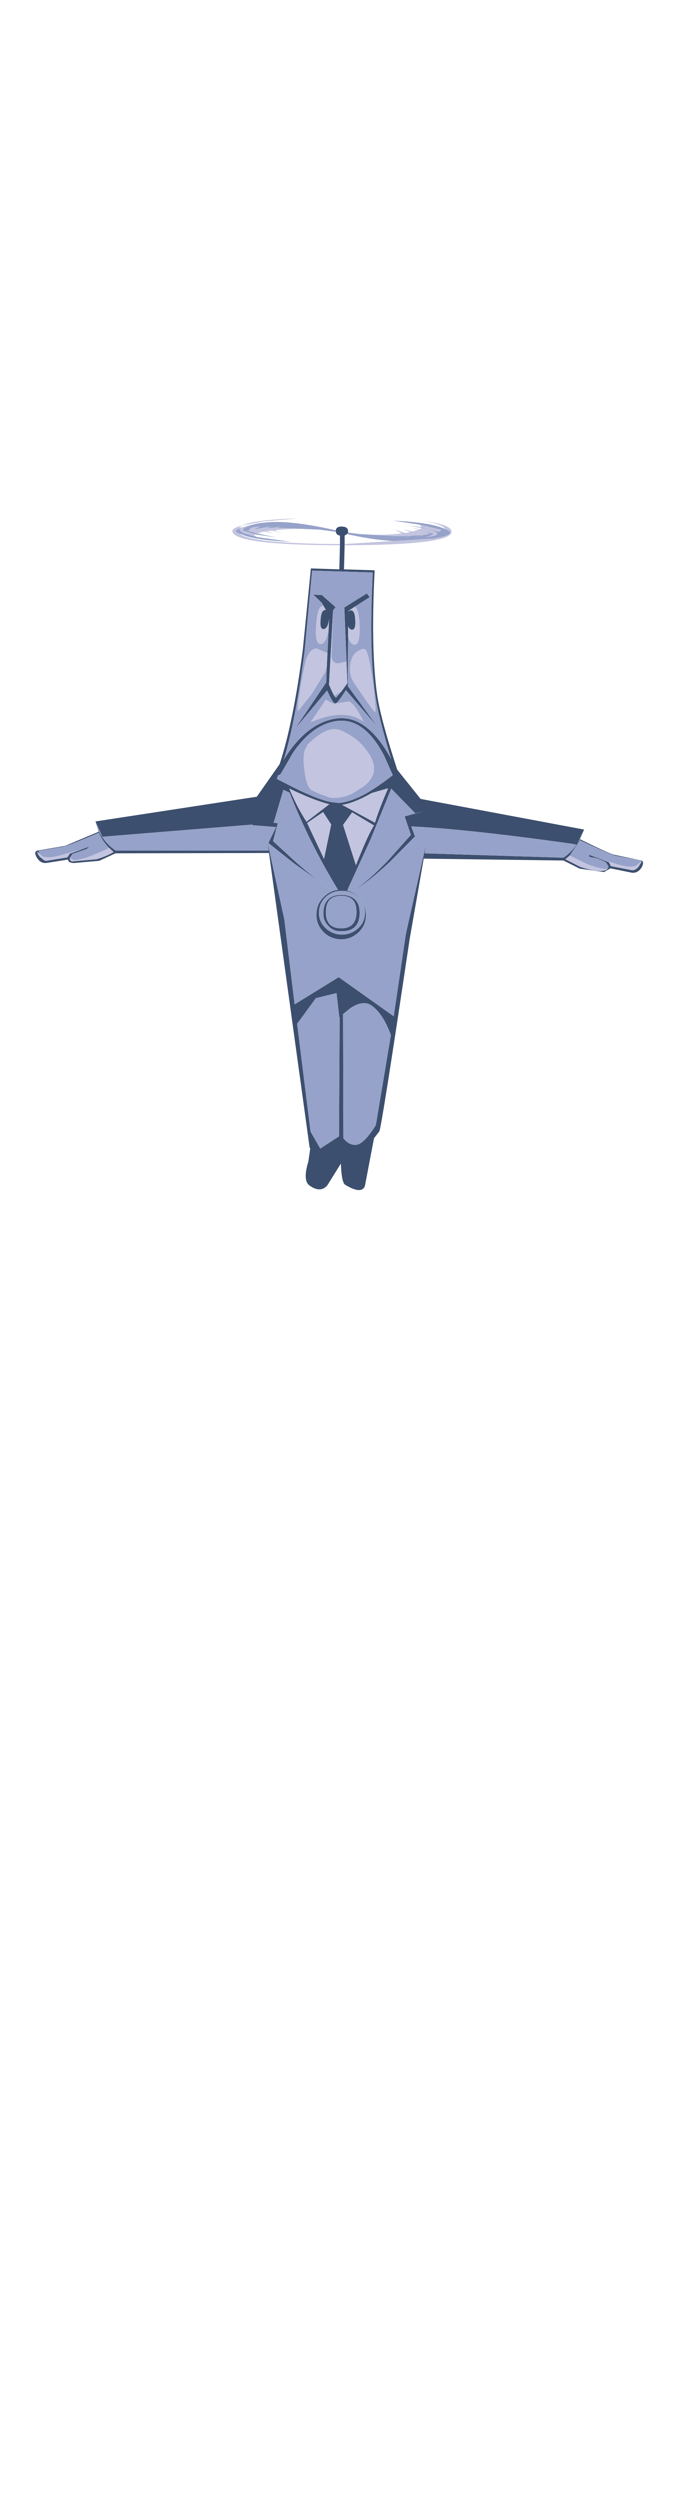 <?xml version="1.0" encoding="UTF-8" standalone="no"?>
<svg xmlns:xlink="http://www.w3.org/1999/xlink" height="468.85px" width="126.45px" xmlns="http://www.w3.org/2000/svg">
  <g transform="matrix(1.0, 0.0, 0.0, 1.0, 74.7, 273.35)">
    <use data-characterId="65" height="107.4" transform="matrix(1.173, 0.0, 0.0, 1.173, -68.106, -176.139)" width="97.25" xlink:href="#shape0"/>
  </g>
  <defs>
    <g id="shape0" transform="matrix(1.0, 0.0, 0.0, 1.0, 48.6, 53.7)">
      <path d="M-0.5 -51.8 Q-0.45 -52.4 0.45 -52.4 L0.85 -52.35 Q1.45 -52.2 1.45 -51.65 L1.45 -51.45 1.3 -51.2 0.9 -50.95 0.9 -49.6 0.9 -49.4 0.8 -45.55 5.7 -45.4 Q5.05 -32.4 6.15 -25.15 6.75 -21.4 9.3 -13.55 L9.65 -13.1 13.05 -8.85 39.2 -3.95 38.55 -2.4 Q43.15 -0.15 43.9 0.05 L48.2 0.95 Q48.95 1.1 48.4 2.1 47.8 3.05 46.85 2.95 L43.4 2.25 42.4 2.85 38.5 2.3 35.9 1.0 13.55 0.7 11.3 13.55 Q6.8 43.75 6.45 44.3 L5.6 45.4 4.15 53.0 Q3.65 54.45 1.0 52.85 0.4 52.5 0.3 49.45 L-1.85 52.9 Q-2.95 54.25 -4.8 52.9 -5.8 52.05 -4.9 49.1 L-4.6 47.0 -4.7 46.9 -11.2 -0.2 -35.75 -0.15 -38.35 1.05 -42.35 1.4 Q-43.3 1.4 -43.35 0.85 L-46.85 1.4 Q-47.8 1.45 -48.35 0.5 -48.9 -0.5 -48.15 -0.6 L-43.8 -1.35 -38.45 -3.6 -38.95 -5.25 -13.15 -9.2 -9.5 -14.4 Q-7.35 -20.9 -5.8 -32.6 L-4.5 -45.7 0.05 -45.55 0.15 -49.4 0.15 -49.6 0.15 -50.95 Q-0.45 -51.05 -0.5 -51.55 L-0.55 -51.65 -0.5 -51.8 M-38.95 -5.25 Q-38.25 -2.35 -35.75 -0.6 L-11.25 -0.6 -11.45 -2.0 -8.75 10.4 -7.1 24.0 -0.05 19.65 8.75 25.9 10.7 12.7 13.95 -1.7 13.7 -0.15 35.9 0.55 Q37.1 -0.25 38.0 -1.55 L37.55 -1.6 37.45 -1.65 Q20.35 -4.05 11.55 -4.45 L12.15 -2.85 8.1 1.25 Q4.6 4.5 2.1 6.0 4.5 4.45 7.75 1.1 L11.5 -3.1 10.5 -6.05 13.55 -6.9 12.2 -6.55 8.35 -10.5 5.1 -2.5 1.3 5.8 Q2.35 6.05 3.2 6.9 4.3 8.1 4.3 9.75 4.3 11.35 3.15 12.45 1.95 13.6 0.3 13.6 -1.35 13.55 -2.45 12.45 -3.65 11.25 -3.6 9.6 -3.6 7.95 -2.4 6.8 -1.45 5.85 -0.15 5.7 -4.8 -1.95 -7.9 -9.85 L-8.9 -10.3 -10.45 -5.05 -11.15 -5.15 -9.8 -4.95 -10.55 -2.1 -6.85 1.3 Q-3.6 4.15 -1.05 5.85 L-7.2 1.45 -11.3 -1.8 -10.05 -4.35 -13.85 -4.65 -13.85 -4.75 -37.85 -2.8 -38.95 -5.25 M39.2 -3.95 L38.1 -1.7 38.45 -2.3 39.2 -3.95 M1.3 -27.3 L1.35 -27.4 0.85 -39.45 4.45 -41.7 4.9 -41.1 2.55 -39.6 1.5 -38.9 1.5 -38.8 Q1.65 -39.0 1.9 -39.0 2.55 -39.0 2.6 -37.4 2.7 -35.85 2.05 -35.9 1.65 -35.95 1.45 -36.45 L1.45 -34.85 1.4 -26.9 6.05 -20.5 1.1 -26.25 Q-0.25 -24.1 -0.6 -24.1 -1.0 -24.15 -1.9 -26.2 L-7.0 -20.1 -2.05 -27.45 -1.95 -30.0 -1.85 -32.15 -1.65 -36.1 -1.6 -37.55 Q-1.8 -36.05 -2.45 -36.0 -3.1 -35.95 -2.95 -37.5 -2.85 -39.05 -2.2 -39.05 L-2.1 -39.05 -2.5 -39.75 -2.75 -40.2 -4.1 -41.5 -2.75 -41.45 -0.55 -39.5 -0.95 -39.0 -1.6 -27.1 -1.35 -26.55 Q-0.7 -24.95 -0.45 -25.05 L0.4 -26.05 1.3 -27.3 M5.4 -45.05 L-4.3 -45.35 -5.5 -32.5 Q-6.9 -21.65 -8.75 -15.4 L-8.9 -15.0 -8.5 -15.65 Q-5.25 -20.6 -1.2 -21.55 4.2 -22.9 8.35 -15.2 6.35 -21.8 5.85 -25.15 4.75 -32.25 5.4 -45.05 M8.6 -12.65 L7.2 -15.8 Q3.8 -22.3 -0.95 -21.2 -4.45 -20.45 -7.35 -16.25 L-9.35 -12.8 -9.75 -12.6 -9.95 -12.05 -8.2 -11.15 Q-3.65 -8.8 -1.3 -8.35 L-0.1 -8.2 0.05 -8.2 Q1.6 -8.35 3.65 -9.35 L4.3 -9.7 Q6.25 -10.8 8.6 -12.65 M5.25 -9.8 Q2.45 -8.2 0.5 -7.9 L5.75 -5.05 Q6.35 -7.05 7.85 -10.55 L5.25 -9.8 M2.1 -6.7 L0.65 -4.7 2.7 1.75 Q4.75 -3.4 5.6 -4.6 L2.1 -6.7 M48.35 1.3 Q48.4 1.0 48.15 0.95 L44.3 0.25 Q43.65 0.15 38.5 -2.25 L38.45 -2.1 36.9 0.2 36.2 0.8 38.65 2.05 38.85 2.1 Q41.65 3.0 42.8 2.5 L43.15 1.95 43.1 2.05 43.1 1.95 42.7 1.3 Q41.45 0.6 40.45 0.5 39.8 0.4 40.05 0.1 L41.65 0.7 41.25 0.55 43.15 1.25 43.5 1.9 46.85 2.55 Q47.4 2.6 47.9 2.0 L48.35 1.3 M3.05 11.85 Q4.15 10.85 4.15 9.4 4.2 7.9 3.15 6.9 2.05 5.85 0.55 5.85 -1.0 5.8 -2.1 6.8 -3.2 7.8 -3.2 9.3 -3.25 10.75 -2.15 11.8 -1.1 12.8 0.4 12.85 1.95 12.85 3.05 11.85 M3.3 9.5 Q3.2 12.35 0.35 12.3 -0.9 12.35 -1.7 11.45 -2.55 10.6 -2.5 9.4 -2.45 6.5 0.45 6.5 3.35 6.6 3.3 9.5 M0.3 11.85 Q2.75 11.85 2.8 9.3 2.85 6.65 0.4 6.65 -2.1 6.6 -2.1 9.2 -2.15 11.8 0.3 11.85 M1.75 24.65 L0.65 25.55 0.7 45.4 Q1.6 46.55 2.75 46.45 3.95 46.35 5.8 43.45 L5.9 43.25 8.3 28.9 Q6.95 25.25 5.0 24.05 3.65 23.35 1.75 24.65 M0.05 26.1 L-0.4 22.2 -3.7 23.0 -6.7 27.1 -4.55 44.35 -3.0 47.05 0.0 45.1 0.1 26.05 0.05 26.1 M-47.9 -0.1 L-48.25 -0.4 Q-48.3 -0.1 -47.8 0.45 L-47.3 0.85 Q-47.1 1.05 -46.8 1.05 L-43.45 0.5 -43.05 -0.1 -41.1 -0.8 -39.9 -1.25 -40.35 -0.85 -42.65 -0.05 -43.0 0.5 -43.05 0.6 Q-43.1 0.95 -42.75 1.15 L-38.8 0.8 Q-37.25 0.35 -36.05 -0.35 L-36.75 -1.0 Q-37.8 -2.05 -38.4 -3.45 -43.55 -1.25 -44.2 -1.2 L-48.05 -0.55 -47.9 -0.1 M-2.55 -6.75 L-5.1 -5.0 -2.4 0.75 -1.25 -4.75 -2.55 -6.75 M-7.95 -10.5 Q-6.75 -7.6 -5.2 -5.2 L-1.55 -8.0 Q-3.85 -8.55 -7.95 -10.5" fill="#3d4f6e" fill-rule="evenodd" stroke="none"/>
      <path d="M-0.5 -51.8 L-0.55 -51.65 -0.5 -51.55 -3.1 -51.9 -10.0 -52.2 -9.45 -52.4 -10.4 -52.2 -10.8 -52.2 -11.75 -52.15 -10.85 -52.45 -12.6 -52.1 -13.65 -51.95 -12.6 -52.4 Q-14.25 -52.3 -14.3 -51.9 L-14.3 -51.85 -14.65 -51.75 -13.25 -51.3 -9.95 -50.65 -13.5 -51.15 -15.0 -51.65 -15.1 -51.6 Q-15.9 -52.1 -14.25 -52.45 -15.9 -52.3 -15.9 -51.9 -16.0 -51.7 -15.35 -51.5 L-15.45 -51.4 -13.05 -50.7 -7.7 -49.95 Q-13.7 -50.25 -15.6 -51.15 L-15.9 -51.25 Q-16.9 -51.6 -16.15 -52.0 L-15.75 -52.2 -13.2 -52.85 -12.65 -52.95 -11.65 -53.05 Q-7.85 -53.45 -0.55 -51.8 L-0.5 -51.8 M-38.95 -5.25 L-37.85 -2.8 -13.85 -4.75 -13.85 -4.65 -10.05 -4.35 -11.3 -1.8 -7.2 1.45 -1.05 5.85 Q-3.6 4.15 -6.85 1.3 L-10.55 -2.1 -9.8 -4.95 -11.15 -5.15 -10.45 -5.05 -8.9 -10.3 -7.9 -9.85 Q-4.8 -1.95 -0.15 5.7 -1.45 5.85 -2.4 6.8 -3.6 7.95 -3.6 9.6 -3.65 11.25 -2.45 12.45 -1.35 13.55 0.3 13.6 1.95 13.6 3.15 12.45 4.3 11.35 4.3 9.75 4.3 8.1 3.2 6.9 2.35 6.05 1.3 5.8 L5.1 -2.5 8.35 -10.5 12.2 -6.55 13.55 -6.9 10.5 -6.05 11.5 -3.1 7.75 1.1 Q4.5 4.45 2.1 6.0 4.6 4.5 8.1 1.25 L12.15 -2.85 11.55 -4.45 Q20.35 -4.05 37.45 -1.65 L37.55 -1.6 38.0 -1.55 Q37.1 -0.25 35.9 0.55 L13.7 -0.15 13.95 -1.7 10.7 12.7 8.75 25.9 -0.05 19.65 -7.1 24.0 -8.75 10.4 -11.45 -2.0 -11.25 -0.6 -35.75 -0.6 Q-38.25 -2.35 -38.95 -5.25 M39.2 -3.95 L38.45 -2.3 38.1 -1.7 39.2 -3.95 M1.3 -51.2 L1.45 -51.45 2.05 -51.35 3.25 -51.2 9.1 -50.85 11.15 -50.9 10.55 -50.75 11.65 -50.95 13.35 -51.05 12.3 -50.8 14.0 -51.15 14.55 -51.25 13.85 -51.6 12.5 -52.05 12.9 -51.95 14.85 -51.3 15.1 -51.35 Q15.15 -51.0 13.9 -50.75 15.55 -50.85 15.7 -51.2 L15.6 -51.45 14.8 -51.8 14.15 -52.0 13.2 -52.2 10.9 -52.55 13.25 -52.3 15.95 -51.55 16.4 -51.85 12.85 -52.7 8.6 -53.35 Q14.45 -53.05 16.6 -52.15 L17.0 -52.0 Q19.15 -51.15 15.3 -50.5 L14.1 -50.35 12.65 -50.15 12.55 -50.15 Q7.85 -49.7 1.45 -51.15 L1.3 -51.2 M12.45 -52.0 L11.75 -52.15 12.1 -52.1 12.45 -52.0 M2.55 -39.6 L4.9 -41.1 4.45 -41.7 0.85 -39.45 1.35 -27.4 1.3 -27.3 1.15 -30.8 -0.1 -30.5 Q-1.2 -30.55 -1.2 -31.75 L-0.95 -39.0 -0.55 -39.5 -2.75 -41.45 -4.1 -41.5 -2.75 -40.2 -2.5 -39.75 Q-3.45 -39.75 -3.65 -36.65 -3.9 -33.55 -2.9 -33.6 -2.0 -33.7 -1.65 -36.1 L-1.85 -32.15 -3.6 -32.9 Q-4.95 -32.8 -5.5 -30.2 -6.9 -23.0 -6.5 -22.95 L-4.35 -25.65 -2.25 -29.05 -1.95 -30.0 -2.05 -27.45 -7.0 -20.1 -1.9 -26.2 Q-1.0 -24.15 -0.6 -24.1 -0.25 -24.1 1.1 -26.25 L6.05 -20.5 1.4 -26.9 1.45 -34.85 Q1.75 -33.6 2.45 -33.5 3.4 -33.45 3.3 -36.55 3.2 -39.1 2.55 -39.6 M0.4 -26.05 L-0.45 -25.05 Q-0.7 -24.95 -1.35 -26.55 L-0.7 -25.35 0.4 -26.05 M2.1 -31.4 Q1.25 -29.15 2.45 -27.35 5.45 -22.9 5.75 -22.75 6.0 -22.65 5.5 -26.95 4.9 -31.3 4.45 -32.35 4.15 -33.15 3.25 -32.6 2.35 -32.15 2.1 -31.4 M5.4 -45.05 Q4.75 -32.25 5.85 -25.15 6.35 -21.8 8.35 -15.2 4.2 -22.9 -1.2 -21.55 -5.25 -20.6 -8.5 -15.65 L-8.9 -15.0 -8.75 -15.4 Q-6.9 -21.65 -5.5 -32.5 L-4.3 -45.35 5.4 -45.05 M8.6 -12.65 Q6.25 -10.8 4.3 -9.7 L3.65 -9.35 Q1.6 -8.35 0.05 -8.2 L-0.1 -8.2 -1.3 -8.35 Q-3.65 -8.8 -8.2 -11.15 L-9.95 -12.05 -9.75 -12.6 -9.35 -12.8 -7.35 -16.25 Q-4.45 -20.45 -0.95 -21.2 3.8 -22.3 7.2 -15.8 L8.6 -12.65 M4.45 -16.55 Q2.95 -18.65 0.3 -19.8 -1.85 -20.7 -5.0 -17.55 L-5.45 -16.7 Q-5.8 -15.65 -5.55 -13.6 -5.2 -10.65 -4.3 -10.2 L-3.2 -9.7 -1.4 -9.05 Q0.3 -8.85 2.1 -9.7 L3.8 -10.75 Q6.7 -12.85 4.9 -15.9 L4.45 -16.55 M1.45 -24.4 L-0.9 -24.05 -2.1 -24.7 -4.55 -21.1 Q0.8 -23.45 3.95 -21.2 2.2 -24.55 1.45 -24.4 M36.9 0.2 L38.45 -2.1 38.5 -2.25 Q43.65 0.15 44.3 0.25 L48.15 0.95 Q48.4 1.0 48.35 1.3 L48.35 1.15 47.5 1.85 Q46.35 2.25 44.05 1.45 L41.65 0.7 40.05 0.1 Q39.8 0.4 40.45 0.5 41.45 0.6 42.7 1.3 L43.1 1.95 43.1 2.05 Q42.9 2.4 42.5 2.35 40.75 2.1 39.2 1.35 L36.9 0.2 M3.05 11.85 Q1.95 12.85 0.4 12.85 -1.1 12.8 -2.15 11.8 -3.25 10.75 -3.2 9.3 -3.2 7.8 -2.1 6.8 -1.0 5.8 0.55 5.85 2.05 5.85 3.15 6.9 4.2 7.9 4.15 9.4 4.15 10.85 3.05 11.85 M3.3 9.5 Q3.35 6.6 0.45 6.5 -2.45 6.5 -2.5 9.4 -2.55 10.6 -1.7 11.45 -0.9 12.35 0.35 12.3 3.2 12.35 3.3 9.5 M0.3 11.85 Q-2.15 11.8 -2.1 9.2 -2.1 6.6 0.4 6.65 2.85 6.65 2.8 9.3 2.75 11.85 0.3 11.85 M0.05 26.1 L0.1 26.05 0.0 45.1 -3.0 47.05 -4.55 44.35 -6.7 27.1 -3.7 23.0 -0.4 22.2 0.05 26.1 M1.75 24.65 Q3.65 23.35 5.0 24.05 6.95 25.25 8.3 28.9 L5.9 43.25 5.8 43.45 Q3.95 46.35 2.75 46.45 1.6 46.55 0.7 45.4 L0.65 25.55 1.75 24.65 M-41.1 -0.8 L-44.0 0.0 Q-46.35 0.75 -47.4 0.35 L-47.9 -0.1 -48.05 -0.55 -44.2 -1.2 Q-43.55 -1.25 -38.4 -3.45 -37.8 -2.05 -36.75 -1.0 -37.4 -0.65 -39.15 0.05 -41.1 0.9 -42.45 0.95 L-43.05 0.6 -43.0 0.5 -42.65 -0.05 -40.35 -0.85 -39.9 -1.25 -41.1 -0.8" fill="#96a2c9" fill-rule="evenodd" stroke="none"/>
      <path d="M0.15 -49.6 L0.15 -49.4 Q-16.7 -49.45 -17.05 -51.6 -17.15 -52.15 -15.5 -52.55 L-16.15 -52.0 Q-16.9 -51.6 -15.9 -51.25 -13.95 -49.65 0.15 -49.6 M0.9 -49.4 L0.9 -49.6 15.3 -50.5 Q19.15 -51.15 17.0 -52.0 16.45 -52.85 13.15 -53.3 17.8 -52.8 18.0 -51.65 18.35 -49.45 0.9 -49.4 M3.25 -51.2 Q6.85 -50.9 10.05 -51.3 L8.95 -51.9 10.6 -51.35 11.1 -51.45 11.45 -51.5 10.3 -51.95 11.75 -51.6 12.75 -51.9 12.45 -52.0 12.1 -52.1 11.75 -52.2 12.5 -52.05 13.85 -51.6 14.55 -51.25 14.0 -51.15 12.3 -50.8 13.35 -51.05 11.65 -50.95 10.55 -50.75 11.15 -50.9 9.1 -50.85 3.25 -51.2 M12.9 -51.95 L13.2 -52.2 14.15 -52.0 14.8 -51.8 15.6 -51.45 15.7 -51.2 Q15.55 -50.85 13.9 -50.75 15.15 -51.0 15.1 -51.35 L14.85 -51.3 12.9 -51.95 M13.25 -52.3 L12.85 -52.7 16.4 -51.85 15.95 -51.55 13.25 -52.3 M1.3 -27.3 L0.4 -26.05 -0.7 -25.35 -1.35 -26.55 -1.6 -27.1 -0.95 -39.0 -1.2 -31.75 Q-1.2 -30.55 -0.1 -30.5 L1.15 -30.8 1.3 -27.3 M-2.5 -39.75 L-2.1 -39.05 -2.2 -39.05 Q-2.85 -39.05 -2.95 -37.5 -3.1 -35.95 -2.45 -36.0 -1.8 -36.05 -1.6 -37.55 L-1.65 -36.1 Q-2.0 -33.7 -2.9 -33.6 -3.9 -33.55 -3.65 -36.65 -3.45 -39.75 -2.5 -39.75 M-1.85 -32.15 L-1.95 -30.0 -2.25 -29.05 -4.35 -25.65 -6.5 -22.95 Q-6.9 -23.0 -5.5 -30.2 -4.95 -32.8 -3.6 -32.9 L-1.85 -32.15 M1.45 -34.85 L1.45 -36.45 Q1.65 -35.95 2.05 -35.9 2.7 -35.85 2.6 -37.4 2.55 -39.0 1.9 -39.0 1.65 -39.0 1.5 -38.8 L1.5 -38.9 2.55 -39.6 Q3.2 -39.1 3.3 -36.55 3.4 -33.45 2.45 -33.5 1.75 -33.6 1.45 -34.85 M2.1 -31.4 Q2.35 -32.15 3.25 -32.6 4.15 -33.15 4.45 -32.35 4.9 -31.3 5.5 -26.95 6.0 -22.65 5.75 -22.75 5.45 -22.9 2.45 -27.35 1.25 -29.15 2.1 -31.4 M1.45 -24.4 Q2.2 -24.55 3.95 -21.2 0.8 -23.45 -4.55 -21.1 L-2.1 -24.7 -0.9 -24.05 1.45 -24.4 M4.45 -16.55 L4.9 -15.9 Q6.7 -12.85 3.8 -10.75 L2.1 -9.7 Q0.3 -8.85 -1.4 -9.05 L-3.2 -9.7 -4.3 -10.2 Q-5.2 -10.65 -5.55 -13.6 -5.8 -15.65 -5.45 -16.7 L-5.0 -17.55 Q-1.85 -20.7 0.3 -19.8 2.95 -18.65 4.45 -16.55 M2.1 -6.7 L5.6 -4.6 Q4.75 -3.4 2.7 1.75 L0.65 -4.7 2.1 -6.7 M5.25 -9.8 L7.85 -10.55 Q6.35 -7.05 5.75 -5.05 L0.5 -7.9 Q2.45 -8.2 5.25 -9.8 M36.9 0.2 L39.2 1.35 Q40.75 2.1 42.5 2.35 42.9 2.4 43.1 2.05 L43.15 1.95 42.8 2.5 Q41.65 3.0 38.85 2.1 L38.65 2.05 36.2 0.8 36.9 0.2 M41.65 0.7 L44.05 1.45 Q46.35 2.25 47.5 1.85 L48.35 1.15 48.35 1.3 47.9 2.0 Q47.4 2.6 46.85 2.55 L43.5 1.9 43.15 1.25 41.25 0.55 41.65 0.7 M-13.05 -50.7 L-15.45 -51.4 -15.35 -51.5 Q-16.0 -51.7 -15.9 -51.9 -15.9 -52.3 -14.25 -52.45 -15.9 -52.1 -15.1 -51.6 L-15.0 -51.65 -13.5 -51.15 -13.55 -51.05 Q-13.55 -50.9 -13.05 -50.7 M-13.25 -51.3 L-14.65 -51.75 -14.3 -51.85 -14.3 -51.9 Q-14.25 -52.3 -12.6 -52.4 L-13.65 -51.95 -12.6 -52.1 -10.85 -52.45 -11.75 -52.15 -10.8 -52.2 -10.4 -52.2 -9.45 -52.4 -10.0 -52.2 -3.1 -51.9 Q-6.8 -52.2 -10.25 -51.8 -10.05 -51.6 -9.1 -51.35 L-10.7 -51.75 -10.75 -51.75 -11.6 -51.65 -10.4 -51.25 -11.9 -51.6 -13.0 -51.35 -11.85 -51.0 -13.2 -51.3 -13.25 -51.3 M-13.45 -51.05 L-13.55 -51.05 -13.45 -51.05 M-12.15 -53.2 L-15.5 -52.55 Q-13.6 -53.5 -6.55 -53.7 L-12.15 -53.2 M-41.1 -0.8 L-43.05 -0.1 -43.45 0.5 -46.8 1.05 Q-47.1 1.05 -47.3 0.85 L-47.8 0.45 Q-48.3 -0.1 -48.25 -0.4 L-47.9 -0.1 -47.4 0.35 Q-46.35 0.75 -44.0 0.0 L-41.1 -0.8 M-36.75 -1.0 L-36.05 -0.35 Q-37.25 0.35 -38.8 0.8 L-42.75 1.15 Q-43.1 0.95 -43.05 0.6 L-42.45 0.95 Q-41.1 0.9 -39.15 0.05 -37.4 -0.65 -36.75 -1.0 M-2.55 -6.75 L-1.25 -4.75 -2.4 0.75 -5.1 -5.0 -2.55 -6.75 M-7.95 -10.5 Q-3.85 -8.55 -1.55 -8.0 L-5.2 -5.2 Q-6.75 -7.6 -7.95 -10.5" fill="#c3c4df" fill-rule="evenodd" stroke="none"/>
    </g>
  </defs>
</svg>
